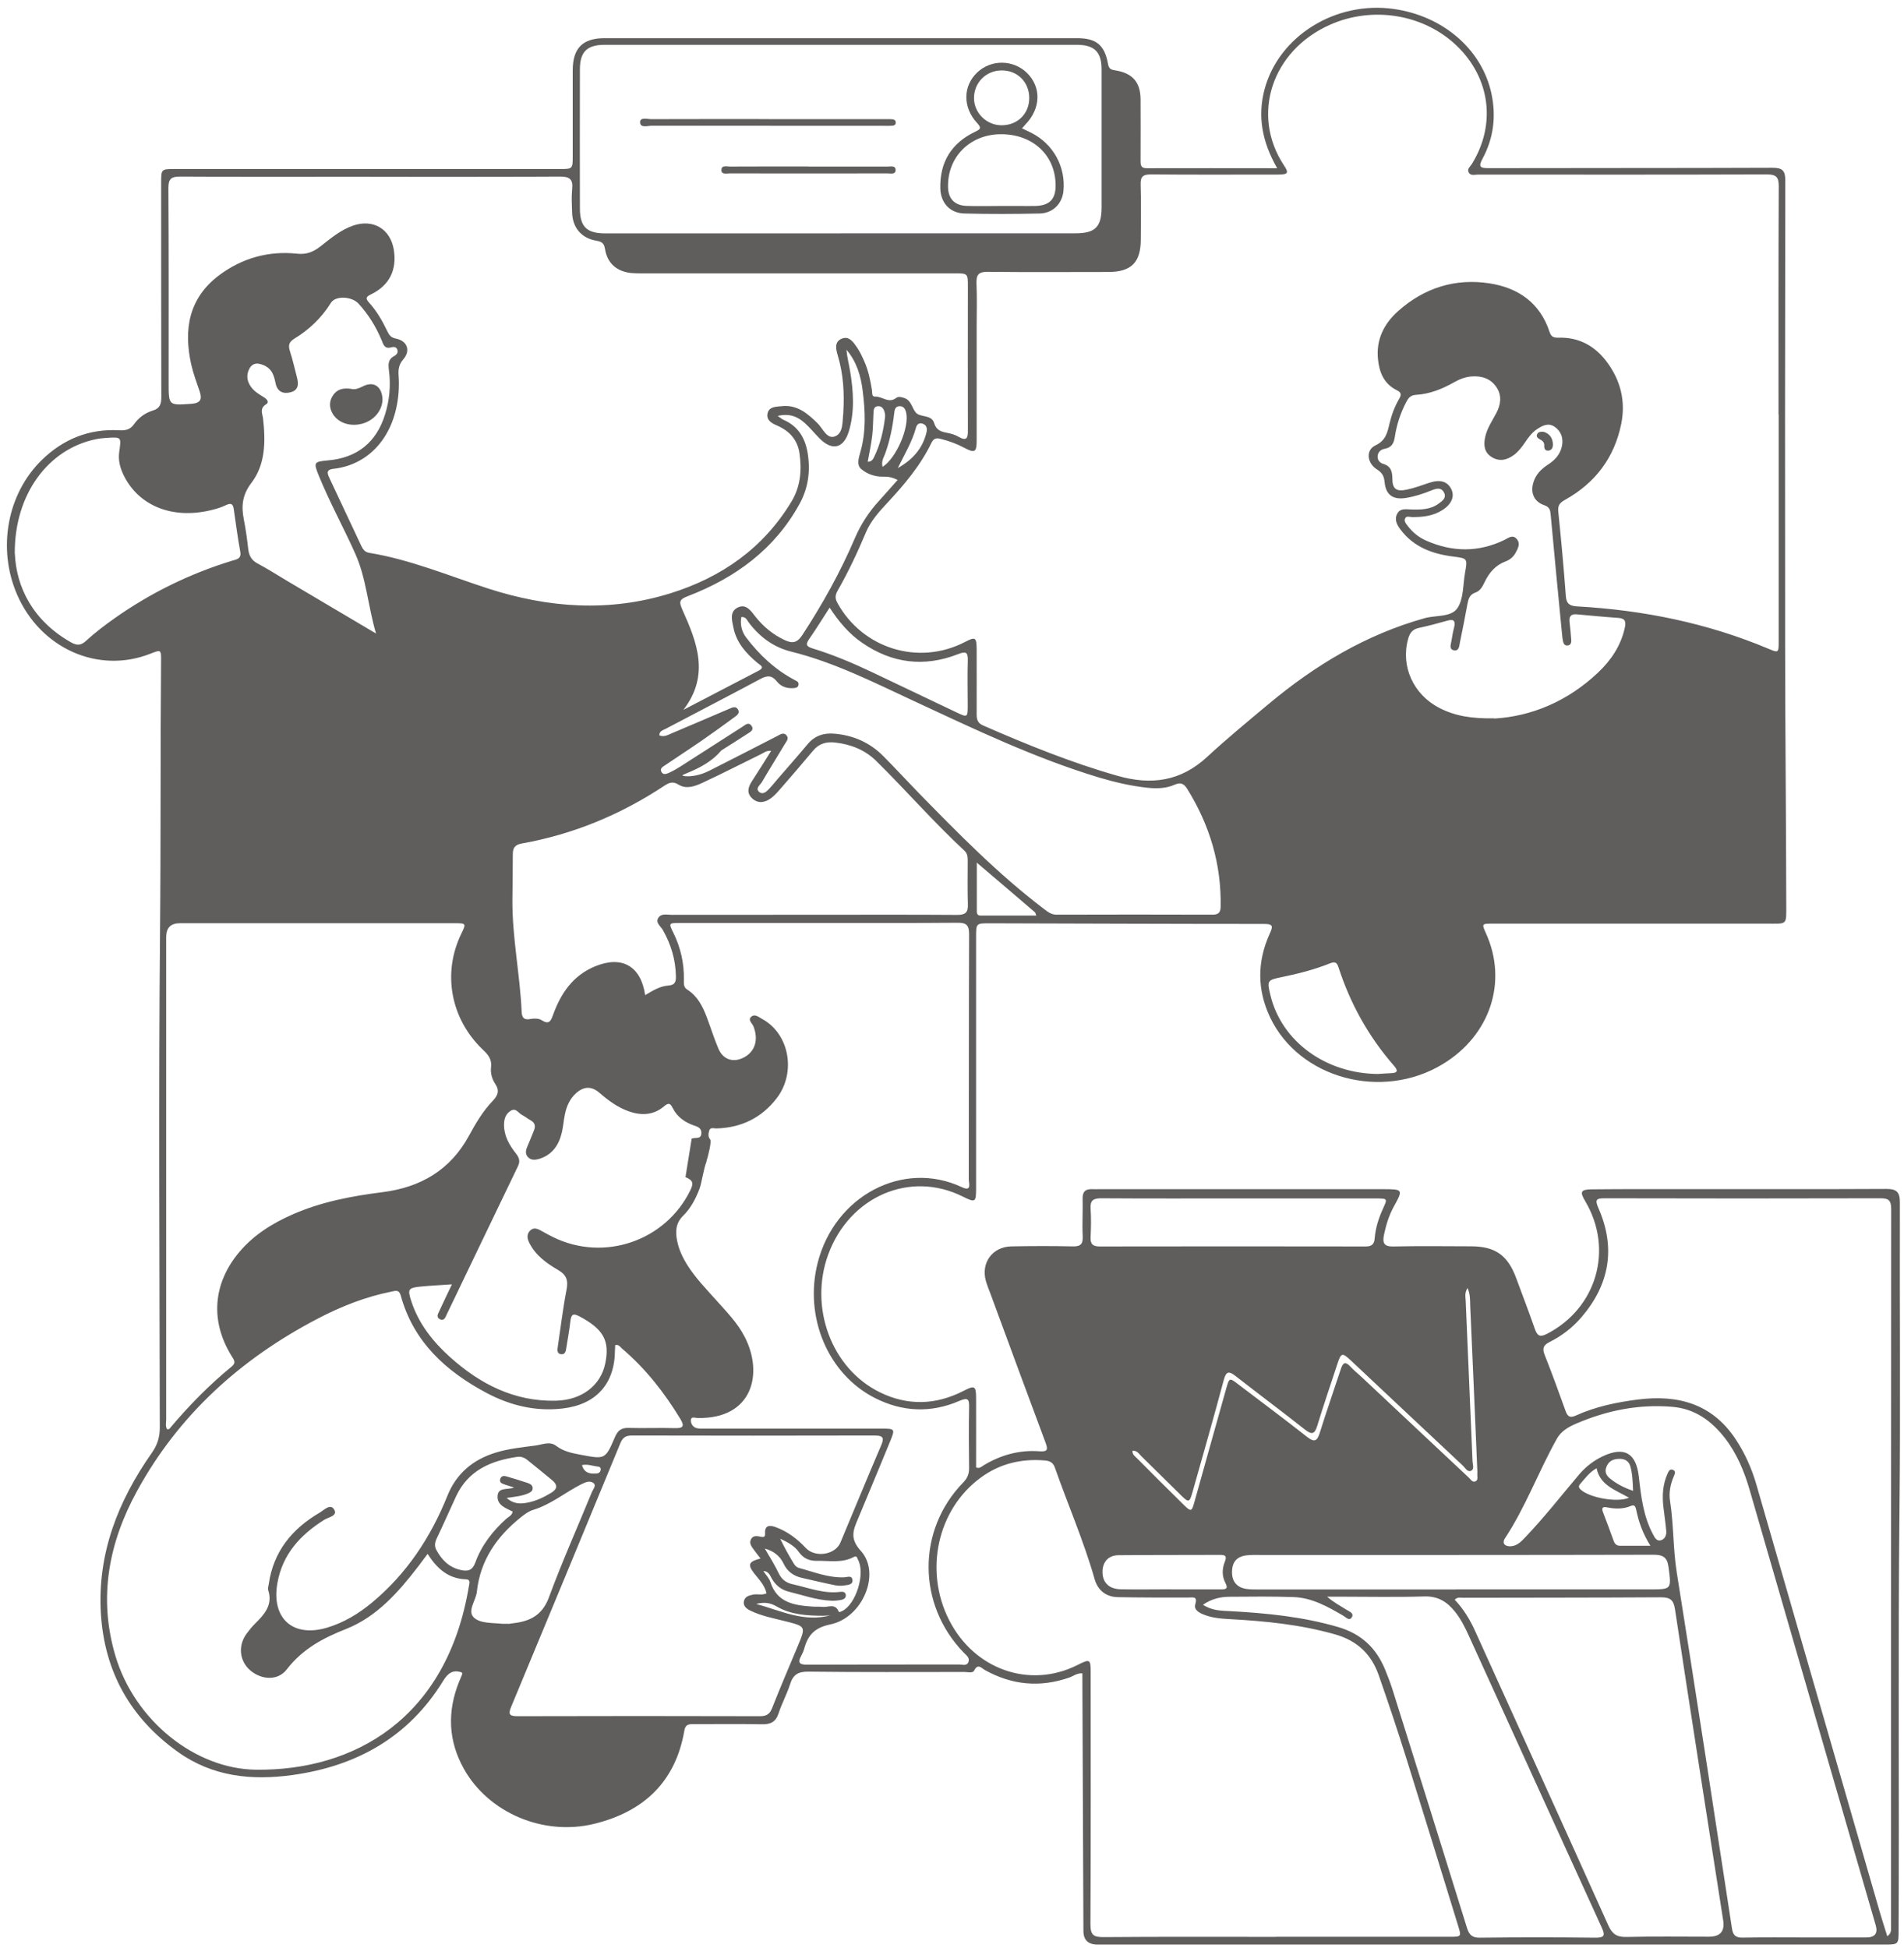 <svg
  width="173"
  height="177"
  viewBox="0 0 173 177"
  fill="none"
  xmlns="http://www.w3.org/2000/svg"
>
  <path
    d="M116.035 15.265C114.681 12.896 114.24 10.569 114.906 8.091C116.216 3.251 121.379 0.06 126.657 0.817C131.139 1.458 134.65 4.497 135.512 8.495C135.953 10.555 135.714 12.543 134.715 14.401C134.295 15.179 134.491 15.28 135.273 15.28C143.86 15.258 152.439 15.28 161.026 15.244C161.968 15.244 162.221 15.503 162.214 16.432C162.185 30.535 162.185 44.631 162.199 58.734C162.207 66.506 162.286 74.278 162.301 82.05C162.301 84.167 162.467 83.922 160.396 83.93C152.15 83.937 143.903 83.93 135.664 83.93C134.621 83.93 134.621 83.93 135.019 84.816C137.01 89.216 135.403 94.078 131.095 96.693C125.585 100.042 118.048 98.011 115.405 92.45C114.218 89.944 114.218 87.401 115.355 84.873C115.644 84.232 115.76 83.951 114.833 83.958C106.529 83.958 98.217 83.922 89.912 83.901C88.681 83.901 88.689 83.901 88.689 85.168C88.689 92.753 88.689 100.345 88.689 107.929C88.689 109.276 88.638 109.305 87.444 108.714C82.665 106.345 77.184 108.729 75.251 114.001C73.499 118.805 75.548 124.344 79.921 126.505C82.477 127.766 85.047 127.679 87.574 126.376C88.551 125.871 88.681 125.936 88.689 127.009C88.696 129.127 88.689 131.245 88.689 133.348C89.022 133.477 89.203 133.254 89.398 133.139C90.948 132.21 92.627 131.742 94.438 131.878C95.212 131.936 95.227 131.706 94.995 131.079C93.315 126.592 91.665 122.09 90.007 117.595C89.855 117.192 89.688 116.796 89.572 116.378C89.123 114.743 90.18 113.295 91.882 113.259C93.735 113.223 95.589 113.216 97.442 113.259C98.181 113.281 98.412 113.058 98.376 112.323C98.318 111.192 98.398 110.047 98.369 108.916C98.355 108.261 98.651 108.03 99.26 108.059C99.477 108.066 99.694 108.059 99.911 108.059C108.498 108.059 117.078 108.059 125.665 108.059C127.482 108.059 127.504 108.088 126.65 109.629C126.201 110.443 125.933 111.322 125.745 112.229C125.6 112.964 125.766 113.288 126.606 113.266C128.952 113.216 131.298 113.245 133.644 113.252C135.845 113.252 136.989 114.052 137.756 116.126C138.335 117.682 138.922 119.23 139.472 120.793C139.689 121.406 139.943 121.521 140.551 121.211C145.076 118.885 146.633 113.54 144.041 109.161C143.527 108.297 143.614 108.088 144.627 108.073C147.683 108.044 150.738 108.052 153.801 108.052C159.665 108.052 165.537 108.066 171.402 108.037C172.336 108.037 172.625 108.325 172.625 109.255C172.596 118.561 172.69 127.874 172.589 137.18C172.452 149.929 172.575 162.678 172.509 175.419C172.509 176.673 172.509 176.701 171.242 176.701C163.799 176.701 156.356 176.701 148.913 176.701C132.514 176.701 116.115 176.701 99.723 176.701C98.869 176.701 98.441 176.286 98.441 175.455C98.412 167.9 98.383 160.344 98.347 152.788C98.347 152.55 98.347 152.306 98.347 152.053C97.848 152.025 97.529 152.306 97.167 152.435C94.503 153.364 91.954 153.127 89.492 151.758C89.181 151.585 88.855 151.117 88.508 151.809C88.385 152.061 87.929 151.931 87.624 151.931C82.897 151.931 78.176 151.96 73.448 151.902C72.514 151.888 72.058 152.183 71.79 153.04C71.5 153.948 71.037 154.79 70.74 155.698C70.48 156.483 70.009 156.699 69.22 156.685C67.149 156.642 65.085 156.678 63.015 156.67C62.58 156.67 62.276 156.692 62.182 157.254C61.386 161.907 58.49 164.622 54.015 165.724C49.374 166.87 44.378 164.723 42.148 160.733C40.722 158.183 40.628 155.532 41.707 152.831C41.801 152.601 41.902 152.385 41.989 152.154C42.011 152.104 41.982 152.039 41.967 151.974C41.171 151.708 40.715 152.003 40.273 152.73C37.145 157.83 32.439 160.481 26.582 161.295C22.853 161.813 19.305 161.446 16.148 159.184C11.841 156.101 9.502 151.909 9.169 146.659C8.829 141.199 10.718 136.402 13.803 132.008C14.309 131.288 14.519 130.582 14.519 129.718C14.498 114.693 14.404 99.675 14.541 84.65C14.621 76.453 14.563 68.249 14.635 60.052C14.643 59.022 14.635 59.022 13.658 59.404C8.93 61.27 3.666 58.929 1.545 54.009C-0.258 49.831 0.654 44.869 3.797 41.8C5.751 39.899 8.09 38.948 10.834 39.099C11.413 39.128 11.819 39.049 12.174 38.552C12.586 37.969 13.173 37.522 13.868 37.313C14.548 37.111 14.657 36.701 14.657 36.074C14.643 29.592 14.643 23.109 14.643 16.627C14.643 15.359 14.643 15.359 15.909 15.359C27.552 15.359 39.194 15.359 50.837 15.359C52.038 15.359 52.038 15.359 52.038 14.156C52.038 11.578 52.038 8.992 52.038 6.413C52.038 4.368 52.936 3.467 54.956 3.467C69.256 3.467 83.555 3.467 97.848 3.467C99.607 3.467 100.367 4.079 100.679 5.83C100.758 6.284 100.983 6.341 101.352 6.399C102.901 6.644 103.618 7.465 103.633 9.021C103.647 10.864 103.633 12.708 103.633 14.552C103.633 14.941 103.618 15.287 104.183 15.287C108.071 15.273 111.952 15.287 116.014 15.287L116.035 15.265ZM161.598 37.659C161.598 30.744 161.584 23.837 161.62 16.922C161.62 16.058 161.359 15.849 160.527 15.849C151.788 15.878 143.049 15.87 134.31 15.863C134.013 15.863 133.644 16 133.455 15.683C133.26 15.352 133.6 15.129 133.752 14.876C135.946 11.297 135.41 7.105 132.384 4.18C129.401 1.299 124.745 0.514 120.843 2.25C115.543 4.605 113.632 10.461 116.672 15.042C117.129 15.734 117.034 15.863 116.086 15.863C112.256 15.863 108.426 15.885 104.596 15.849C103.886 15.849 103.618 16.007 103.64 16.764C103.691 18.42 103.662 20.084 103.654 21.741C103.654 23.851 102.793 24.715 100.686 24.715C97.044 24.715 93.395 24.744 89.753 24.701C88.913 24.694 88.696 24.96 88.725 25.753C88.783 27.071 88.74 28.396 88.74 29.714C88.74 33.157 88.74 36.593 88.74 40.036C88.74 41.095 88.566 41.195 87.617 40.691C86.929 40.324 86.213 40.065 85.46 39.877C85.083 39.784 84.837 39.827 84.641 40.223C83.642 42.297 82.172 44.033 80.616 45.704C79.863 46.511 79.117 47.339 78.675 48.384C77.915 50.199 77.075 51.978 76.098 53.692C75.874 54.088 75.866 54.391 76.091 54.794C78.386 58.95 83.476 60.513 87.675 58.338C88.631 57.841 88.732 57.906 88.74 59.015C88.74 60.981 88.747 62.948 88.74 64.914C88.74 65.382 88.834 65.714 89.326 65.923C93.315 67.666 97.334 69.301 101.533 70.496C104.61 71.375 107.282 71.001 109.678 68.782C111.488 67.111 113.393 65.541 115.282 63.963C119.489 60.448 124.101 57.668 129.437 56.177C130.458 55.889 131.863 56.105 132.427 55.255C132.992 54.413 132.92 53.138 133.115 52.05C133.347 50.739 133.34 50.739 132.036 50.573C130.139 50.336 128.431 49.702 127.243 48.11C126.925 47.692 126.664 47.188 126.968 46.655C127.25 46.158 127.765 46.288 128.221 46.295C129.09 46.317 129.966 46.317 130.711 45.769C131.059 45.517 131.479 45.229 131.182 44.718C130.929 44.271 130.509 44.386 130.11 44.545C129.336 44.862 128.547 45.121 127.721 45.251C126.57 45.431 125.918 44.97 125.81 43.824C125.759 43.291 125.6 42.96 125.115 42.658C124.195 42.081 124.079 40.893 124.97 40.475C125.933 40.021 126.063 39.287 126.259 38.458C126.447 37.68 126.729 36.924 127.135 36.233C127.352 35.858 127.323 35.657 126.91 35.455C125.766 34.893 125.332 33.863 125.209 32.675C125.013 30.874 125.745 29.412 127.055 28.252C129.423 26.149 132.239 25.263 135.367 25.753C137.981 26.163 139.943 27.546 140.797 30.168C140.942 30.614 141.174 30.694 141.608 30.686C143.447 30.629 144.895 31.421 145.981 32.862C147.248 34.547 147.726 36.456 147.306 38.523C146.683 41.592 144.946 43.889 142.209 45.416C141.746 45.675 141.528 45.906 141.586 46.468C141.847 49.032 142.086 51.603 142.274 54.175C142.332 54.902 142.665 55.068 143.324 55.104C149.319 55.443 155.133 56.617 160.679 58.95C161.598 59.339 161.613 59.325 161.613 58.295C161.613 51.416 161.613 44.53 161.613 37.652L161.598 37.659ZM33.619 16.058C27.878 16.058 22.136 16.079 16.395 16.043C15.562 16.043 15.294 16.231 15.301 17.102C15.338 23.001 15.323 28.893 15.323 34.792C15.323 36.867 15.323 36.838 17.379 36.694C18.219 36.636 18.386 36.29 18.14 35.563C17.864 34.749 17.56 33.942 17.372 33.107C16.67 29.938 17.148 27.085 19.913 25.011C21.991 23.455 24.395 22.778 26.973 23.052C27.899 23.152 28.493 22.872 29.145 22.367C30.064 21.647 30.962 20.884 32.099 20.495C33.916 19.875 35.48 20.811 35.784 22.706C36.074 24.521 35.386 25.925 33.742 26.732C33.301 26.948 33.156 27.078 33.525 27.488C34.235 28.266 34.756 29.181 35.205 30.125C35.371 30.471 35.545 30.686 35.994 30.773C37.001 30.975 37.326 31.861 36.653 32.639C36.233 33.121 36.175 33.582 36.218 34.151C36.255 34.641 36.248 35.138 36.218 35.62C35.914 39.726 33.453 42.254 30.303 42.6C29.529 42.686 29.789 43.118 29.963 43.508C30.911 45.539 31.867 47.57 32.823 49.594C32.975 49.911 33.149 50.17 33.54 50.235C37.283 50.847 40.765 52.316 44.342 53.476C49.823 55.248 55.347 55.644 60.908 53.916C65.571 52.461 69.365 49.81 71.92 45.568C72.738 44.206 72.862 42.722 72.644 41.203C72.471 39.978 71.746 39.164 70.603 38.667C70.168 38.48 69.632 38.214 69.734 37.608C69.85 36.939 70.487 36.967 70.993 36.91C72.413 36.744 73.361 37.558 74.288 38.465C74.766 38.941 75.135 39.935 75.866 39.654C76.655 39.344 76.525 38.3 76.626 37.522C76.626 37.493 76.626 37.457 76.626 37.428C76.728 35.7 76.626 34 76.127 32.322C75.968 31.781 75.772 31.076 76.467 30.78C77.148 30.492 77.539 31.09 77.865 31.565C78.14 31.969 78.35 32.422 78.545 32.869C78.907 33.69 79.081 34.562 79.226 35.448C79.262 35.671 79.182 36.06 79.508 36.038C80.153 36.002 80.739 36.701 81.427 36.161C81.622 36.009 81.905 36.081 82.144 36.161C82.868 36.384 82.868 37.234 83.309 37.58C83.751 37.918 84.656 37.695 84.88 38.451C85.069 39.071 85.474 39.222 86.017 39.323C86.379 39.395 86.756 39.488 87.067 39.676C87.892 40.151 87.95 39.748 87.943 39.049C87.929 34.72 87.943 30.391 87.943 26.055C87.943 24.838 87.943 24.838 86.712 24.838C77.264 24.838 67.822 24.838 58.374 24.838C58.033 24.838 57.693 24.838 57.353 24.809C56.042 24.672 55.181 23.93 54.971 22.627C54.884 22.086 54.674 21.957 54.167 21.87C52.813 21.64 52.017 20.668 51.981 19.299C51.959 18.593 51.915 17.88 51.988 17.181C52.082 16.288 51.756 16.036 50.866 16.043C45.124 16.079 39.383 16.065 33.641 16.065L33.619 16.058ZM38.868 141.184C38.521 141.645 38.267 141.991 38.007 142.33C36.211 144.671 34.235 146.918 31.454 148.02C29.319 148.863 27.48 149.849 26.053 151.701C25.242 152.759 23.744 152.651 22.73 151.78C21.752 150.93 21.608 149.54 22.404 148.452C22.643 148.128 22.896 147.818 23.179 147.537C24.026 146.695 24.801 145.845 24.373 144.505C24.323 144.346 24.388 144.138 24.417 143.958C24.837 140.99 26.538 138.916 29.058 137.446C29.449 137.216 30.035 136.575 30.376 137.194C30.687 137.756 29.833 137.864 29.463 138.102C27.291 139.47 25.669 141.228 25.206 143.849C24.634 147.055 26.603 148.834 29.717 147.905C31.244 147.451 32.591 146.63 33.807 145.621C36.957 143 39.136 139.693 40.65 135.926C41.453 133.917 42.952 132.642 45.03 132.001C46.217 131.634 47.441 131.518 48.664 131.353C49.302 131.266 49.961 130.942 50.54 131.389C51.213 131.9 51.981 132.044 52.77 132.195C54.985 132.613 55 132.628 55.876 130.582C56.129 129.991 56.462 129.732 57.121 129.754C58.511 129.797 59.901 129.732 61.292 129.775C62.074 129.797 62.226 129.61 61.806 128.918C60.358 126.534 58.656 124.366 56.528 122.551C56.354 122.407 56.231 122.14 55.898 122.234C55.898 122.385 55.876 122.536 55.876 122.688C55.869 125.742 54.167 127.636 51.119 127.989C48.672 128.277 46.369 127.715 44.241 126.592C40.534 124.625 37.572 121.946 36.414 117.732C36.255 117.163 35.951 117.293 35.581 117.365C33.206 117.84 30.977 118.719 28.833 119.843C21.854 123.494 16.235 128.572 12.449 135.494C9.878 140.19 8.923 145.175 10.479 150.44C12.239 156.382 17.756 160.74 23.237 160.812C32.157 160.927 40.606 156.188 42.604 144.138C42.648 143.885 42.785 143.525 42.337 143.511C40.751 143.461 39.723 142.56 38.861 141.213L38.868 141.184ZM115.934 175.995C121.183 175.995 126.432 175.995 131.682 175.995C132.789 175.995 132.797 175.995 132.485 174.987C130.921 169.909 129.365 164.831 127.779 159.768C126.99 157.247 126.15 154.74 125.281 152.248C124.615 150.332 123.341 149.093 121.292 148.51C118.142 147.617 114.935 147.3 111.691 147.127C110.887 147.084 110.084 147.011 109.338 146.702C108.933 146.536 108.462 146.277 108.607 145.78C108.831 145.016 108.39 145.168 107.955 145.168C105.827 145.168 103.698 145.175 101.562 145.132C100.483 145.11 99.745 144.498 99.462 143.504C98.478 140.046 97.037 136.748 95.849 133.362C95.69 132.916 95.415 132.757 94.959 132.714C92.816 132.527 90.846 132.995 89.102 134.277C85.177 137.158 83.954 142.711 86.234 147.206C88.522 151.715 93.554 153.48 97.891 151.304C99.05 150.721 99.1 150.75 99.1 152.017C99.1 159.638 99.122 167.251 99.079 174.872C99.079 175.851 99.383 176.031 100.28 176.024C105.501 175.981 110.714 176.003 115.934 176.003V175.995ZM64.188 105.574C63.941 106.165 63.746 107.547 63.558 108.023C63.218 108.916 62.769 109.787 62.088 110.457C61.393 111.134 61.357 111.891 61.523 112.741C61.682 113.569 62.045 114.311 62.493 115.017C63.21 116.14 64.13 117.091 65.013 118.078C65.976 119.158 67.004 120.188 67.67 121.492C69.372 124.791 68.409 128.954 63.384 128.853C63.174 128.853 62.798 128.68 62.776 129.033C62.761 129.357 62.95 129.703 63.333 129.782C63.601 129.84 63.884 129.818 64.166 129.818C69.48 129.818 74.787 129.818 80.102 129.818C81.325 129.818 81.347 129.84 80.869 131C79.906 133.326 78.951 135.66 77.973 137.979C77.539 139.016 77.169 139.78 78.219 140.932C80.066 142.964 78.386 147.004 75.446 147.609C74.013 147.905 73.419 148.574 73.079 149.792C73.014 150.029 72.912 150.253 72.796 150.469C72.434 151.131 72.688 151.276 73.368 151.268C77.966 151.247 82.571 151.261 87.176 151.254C87.458 151.254 87.849 151.412 87.994 151.023C88.138 150.634 87.798 150.418 87.567 150.174C83.331 145.801 83.302 139.038 87.523 134.709C87.9 134.32 88.059 133.938 88.052 133.405C88.03 131.562 88.015 129.718 88.052 127.874C88.066 127.139 87.95 126.966 87.19 127.29C84.605 128.414 82.013 128.313 79.501 127.038C75.229 124.877 73.043 119.677 74.295 114.75C75.837 108.678 82.049 105.365 87.4 107.879C88.32 108.311 88.023 107.519 88.023 107.18C88.037 99.747 88.023 92.314 88.052 84.88C88.052 84.052 87.791 83.843 86.995 83.85C82.795 83.886 78.596 83.865 74.397 83.872C70.197 83.872 65.998 83.872 61.798 83.872C60.749 83.872 60.749 83.879 61.183 84.765C61.849 86.112 62.168 87.538 62.139 89.043C62.139 89.375 62.088 89.699 62.45 89.929C63.384 90.52 63.855 91.464 64.224 92.45C64.586 93.401 64.883 94.374 65.281 95.303C65.723 96.326 66.678 96.599 67.648 96.059C68.633 95.512 68.93 94.424 68.452 93.25C68.336 92.969 67.902 92.666 68.293 92.364C68.604 92.126 68.945 92.422 69.227 92.58C71.703 93.905 72.376 97.427 70.581 99.783C69.205 101.584 67.344 102.484 65.078 102.542C64.847 102.542 64.535 102.412 64.441 102.736C64.362 102.995 64.325 103.319 64.521 103.528C64.68 103.694 64.354 105.012 64.18 105.559L64.188 105.574ZM171.474 175.952C171.88 175.664 171.822 175.354 171.822 175.066C171.822 153.328 171.822 131.59 171.836 109.845C171.836 109.046 171.568 108.88 170.83 108.887C162.496 108.909 154.163 108.909 145.829 108.887C145.033 108.887 144.895 109.002 145.235 109.78C146.828 113.403 146.249 116.724 143.679 119.713C142.868 120.657 141.883 121.406 140.775 121.96C140.211 122.241 140.124 122.551 140.355 123.127C141.021 124.813 141.644 126.52 142.252 128.219C142.441 128.738 142.658 128.868 143.201 128.623C144.982 127.816 146.886 127.42 148.819 127.175C152.454 126.714 155.56 127.55 157.696 130.769C158.557 132.066 159.173 133.463 159.6 134.947C163.329 147.861 167.058 160.783 170.786 173.698C171.003 174.454 171.25 175.196 171.481 175.945L171.474 175.952ZM15.207 129.876C15.28 129.862 15.359 129.876 15.388 129.84C17.111 127.787 18.979 125.871 21.057 124.171C21.477 123.826 21.26 123.574 21.057 123.242C19.081 120.073 19.334 116.63 21.745 113.771C23.063 112.208 24.757 111.156 26.611 110.342C29.21 109.204 31.961 108.685 34.756 108.333C38.224 107.893 40.917 106.323 42.619 103.19C43.22 102.088 43.864 100.986 44.74 100.071C45.225 99.56 45.428 99.135 44.994 98.486C44.704 98.054 44.552 97.5 44.617 96.988C44.711 96.239 44.335 95.821 43.843 95.353C40.932 92.558 40.186 88.417 41.909 84.859C42.373 83.901 42.373 83.894 41.243 83.894C32.939 83.894 24.641 83.894 16.337 83.894C15.511 83.894 15.099 84.314 15.099 85.154C15.099 99.768 15.099 114.383 15.099 128.997C15.099 129.285 15.005 129.602 15.185 129.876H15.207ZM76.388 21.201C83.49 21.201 90.593 21.201 97.696 21.201C99.513 21.201 100.085 20.639 100.092 18.838C100.092 14.66 100.092 10.483 100.092 6.305C100.092 4.721 99.441 4.072 97.833 4.072C83.534 4.072 69.241 4.072 54.942 4.072C53.334 4.072 52.69 4.713 52.69 6.312C52.683 10.519 52.683 14.732 52.69 18.939C52.69 20.603 53.313 21.208 54.992 21.208C62.124 21.208 69.256 21.208 76.395 21.208L76.388 21.201ZM69.104 141.617C68.872 141.321 68.698 141.105 68.539 140.882C68.329 140.587 68.04 140.277 68.228 139.888C68.409 139.506 68.785 139.571 69.126 139.643C69.379 139.693 69.538 139.686 69.516 139.348C69.466 138.534 70.002 138.591 70.501 138.779C71.558 139.168 72.442 139.838 73.209 140.659C74.063 141.573 75.895 141.3 76.366 140.162C77.589 137.245 78.791 134.313 80.037 131.403C80.319 130.74 80.355 130.438 79.457 130.445C72.109 130.467 64.767 130.459 57.418 130.445C56.882 130.445 56.593 130.604 56.375 131.122C53.088 139.103 49.779 147.076 46.464 155.05C46.196 155.691 46.188 155.957 47.021 155.95C54.37 155.929 61.712 155.929 69.06 155.95C69.647 155.95 69.944 155.756 70.154 155.215C70.899 153.328 71.696 151.463 72.478 149.597C73.231 147.789 73.238 147.797 71.356 147.321C70.277 147.048 69.183 146.846 68.177 146.356C67.837 146.19 67.511 145.945 67.591 145.513C67.67 145.088 68.047 144.973 68.43 144.901C68.822 144.822 69.227 144.98 69.647 144.786C69.488 144.03 68.945 143.518 68.503 142.942C67.916 142.171 68.025 141.898 69.089 141.624L69.104 141.617ZM58.613 90.434C59.337 89.994 59.988 89.605 60.734 89.555C61.335 89.512 61.422 89.209 61.415 88.712C61.386 87.2 60.966 85.809 60.22 84.499C60.025 84.153 59.511 83.836 59.836 83.375C60.119 82.972 60.633 83.137 61.053 83.13C65.65 83.123 70.255 83.13 74.853 83.123C78.9 83.123 82.94 83.108 86.987 83.137C87.711 83.137 87.972 82.914 87.943 82.194C87.9 80.876 87.929 79.55 87.929 78.232C87.929 77.886 87.914 77.57 87.632 77.303C84.83 74.71 82.325 71.814 79.602 69.135C78.581 68.134 77.293 67.63 75.866 67.471C75.084 67.385 74.418 67.565 73.882 68.206C72.919 69.365 71.935 70.504 70.943 71.642C70.66 71.966 70.378 72.297 70.031 72.549C69.488 72.938 68.872 73.046 68.336 72.542C67.808 72.045 67.982 71.505 68.336 70.965C68.916 70.079 69.473 69.178 70.067 68.235C69.64 68.184 69.43 68.393 69.191 68.508C67.417 69.373 65.665 70.28 63.876 71.109C63.188 71.433 62.385 71.75 61.661 71.303C61.125 70.972 60.799 71.116 60.358 71.404C56.404 74.019 52.096 75.812 47.419 76.647C46.797 76.755 46.594 77.037 46.594 77.62C46.594 78.967 46.572 80.321 46.558 81.668C46.521 85.118 47.245 88.503 47.398 91.939C47.419 92.465 47.608 92.717 48.208 92.594C48.52 92.53 48.947 92.537 49.2 92.695C49.888 93.142 50.047 92.789 50.257 92.206C50.96 90.261 52.06 88.64 54.066 87.812C56.498 86.811 58.229 87.761 58.62 90.426L58.613 90.434ZM164.104 176.053C165.928 176.053 167.745 176.053 169.57 176.053C170.357 176.053 170.644 175.686 170.431 174.951C166.616 161.763 162.8 148.574 158.977 135.393C158.485 133.701 157.819 132.087 156.726 130.676C155.509 129.113 154.011 128.011 151.947 127.838C148.892 127.578 145.988 128.169 143.194 129.372C142.506 129.667 141.847 130.049 141.47 130.719C139.798 133.694 138.632 136.92 136.742 139.787C136.438 140.248 136.757 140.551 137.293 140.507C137.857 140.464 138.227 140.075 138.589 139.693C140.312 137.886 141.847 135.919 143.454 134.018C144.062 133.297 144.779 132.736 145.626 132.332C147.596 131.41 148.66 132.037 148.906 134.183C149.109 135.984 149.319 137.792 150.195 139.427C150.347 139.715 150.528 140.097 150.948 139.953C151.303 139.83 151.426 139.477 151.397 139.117C151.332 138.383 151.223 137.655 151.136 136.92C151.02 135.898 151.078 134.896 151.505 133.938C151.6 133.722 151.708 133.427 152.034 133.578C152.287 133.701 152.172 133.946 152.085 134.147C151.773 134.868 151.621 135.638 151.744 136.402C152.077 138.555 152.012 140.738 152.353 142.891C154.068 153.652 155.719 164.428 157.363 175.203C157.464 175.859 157.689 176.082 158.355 176.068C160.266 176.032 162.185 176.053 164.096 176.053H164.104ZM132.181 145.369C132.985 146.212 133.579 147.199 134.056 148.265C138.082 157.16 142.129 166.048 146.133 174.958C146.488 175.751 146.915 176.032 147.784 176.01C150.282 175.952 152.78 175.988 155.285 175.988C156.294 175.988 156.723 175.501 156.574 174.526C155.104 165.098 153.62 155.676 152.193 146.241C152.063 145.362 151.73 145.146 150.897 145.146C144.91 145.182 138.922 145.175 132.934 145.189C132.702 145.189 132.442 145.096 132.181 145.362V145.369ZM62.023 70.468C62.045 70.547 63.109 70.712 64.463 70.028C66.526 68.991 68.582 67.925 70.639 66.873C70.899 66.737 71.204 66.506 71.471 66.83C71.696 67.097 71.471 67.356 71.327 67.586C70.632 68.746 69.915 69.891 69.234 71.058C69.068 71.339 68.582 71.656 69.002 71.98C69.35 72.247 69.69 71.894 69.944 71.62C70.175 71.375 70.385 71.101 70.603 70.849C71.529 69.776 72.471 68.717 73.376 67.63C74.034 66.837 74.874 66.578 75.852 66.672C77.539 66.823 79.016 67.471 80.218 68.667C81.282 69.733 82.303 70.849 83.353 71.93C87.009 75.675 90.673 79.421 94.858 82.597C95.198 82.856 95.516 83.116 96.001 83.116C100.722 83.101 105.45 83.101 110.171 83.116C110.67 83.116 110.895 82.95 110.909 82.431C110.989 78.542 109.917 74.977 107.868 71.678C107.586 71.224 107.289 71.058 106.732 71.303C105.957 71.649 105.124 71.67 104.277 71.584C102.764 71.425 101.294 71.08 99.846 70.648C94.003 68.883 88.529 66.254 83.012 63.69C79.385 62.004 75.801 60.182 71.877 59.21C70.306 58.821 69.039 57.892 68.054 56.595C67.88 56.372 67.779 56.026 67.359 56.069C67.236 56.746 67.395 57.395 67.779 57.906C68.988 59.505 70.436 60.866 72.239 61.81C72.42 61.903 72.572 61.968 72.557 62.191C72.543 62.415 72.384 62.501 72.181 62.523C71.551 62.588 70.972 62.415 70.595 61.932C70.132 61.342 69.705 61.37 69.097 61.694C66.244 63.221 63.37 64.705 60.502 66.218C60.256 66.347 59.901 66.42 59.909 66.823C60.35 67.003 60.705 66.772 61.067 66.621C62.805 65.894 64.528 65.145 66.258 64.41C66.541 64.287 66.867 64.122 67.069 64.496C67.236 64.813 66.954 65.008 66.736 65.166C65.744 65.894 64.745 66.621 63.731 67.32C62.638 68.076 61.531 68.789 60.43 69.538C60.234 69.668 59.952 69.819 60.083 70.107C60.234 70.453 60.56 70.331 60.806 70.215C61.169 70.05 61.516 69.848 61.856 69.632C63.724 68.436 65.592 67.234 67.46 66.038C67.699 65.886 68.003 65.577 68.264 65.93C68.575 66.347 68.141 66.52 67.88 66.701C67.106 67.212 66.324 67.695 65.542 68.191C65.513 68.213 65.52 68.22 65.491 68.249C64.188 69.79 61.958 70.345 61.994 70.468H62.023ZM109.295 145.816C110.142 146.378 110.989 146.363 111.807 146.406C115.109 146.587 118.374 146.911 121.581 147.847C123.696 148.466 125.049 149.756 125.853 151.715C126.085 152.284 126.309 152.86 126.498 153.444C128.771 160.675 131.037 167.914 133.282 175.153C133.484 175.815 133.745 176.089 134.484 176.075C137.973 176.032 141.456 176.032 144.946 176.075C145.778 176.082 145.865 175.887 145.539 175.16C141.507 166.329 137.488 157.492 133.47 148.661C133.115 147.876 132.731 147.105 132.181 146.428C131.472 145.549 130.653 145.031 129.423 145.067C126.831 145.146 124.239 145.088 121.647 145.088C121.292 145.088 120.937 145.088 120.582 145.088C121.154 145.593 121.77 145.917 122.356 146.284C122.595 146.435 123.044 146.587 122.834 146.947C122.602 147.343 122.298 146.961 122.059 146.824C120.64 145.996 119.207 145.182 117.52 145.124C115.608 145.06 113.697 145.081 111.778 145.096C110.945 145.096 110.134 145.254 109.302 145.823L109.295 145.816ZM135.758 65.296C139.153 65.101 142.441 63.726 145.192 61.126C146.372 60.009 147.263 58.698 147.625 57.078C147.748 56.53 147.712 56.192 147.045 56.148C145.786 56.062 144.526 55.94 143.266 55.824C142.716 55.774 142.556 56.033 142.614 56.537C142.68 57.085 142.73 57.639 142.766 58.187C142.781 58.41 142.701 58.633 142.433 58.655C142.158 58.684 142.064 58.475 142.013 58.252C141.97 58.043 141.948 57.827 141.927 57.611C141.579 54.002 141.224 50.401 140.898 46.792C140.862 46.367 140.812 46.079 140.312 45.906C139.378 45.589 139.038 44.775 139.327 43.832C139.544 43.118 140.03 42.622 140.645 42.225C141.289 41.808 141.782 41.275 141.927 40.497C142.057 39.798 141.84 39.193 141.268 38.79C140.696 38.386 140.153 38.667 139.646 39.006C139.204 39.301 138.886 39.726 138.596 40.158C138.299 40.598 137.988 41.015 137.568 41.332C136.923 41.815 136.221 41.98 135.504 41.512C134.838 41.08 134.795 40.41 134.947 39.704C135.121 38.905 135.584 38.249 135.953 37.544C136.366 36.766 136.482 35.945 135.968 35.181C135.439 34.396 134.636 34.137 133.702 34.209C133.137 34.252 132.623 34.454 132.138 34.727C131.052 35.34 129.915 35.808 128.655 35.88C128.213 35.909 127.989 36.125 127.808 36.47C127.265 37.486 126.91 38.559 126.736 39.69C126.65 40.266 126.461 40.662 125.824 40.778C125.477 40.835 125.194 41.066 125.173 41.462C125.151 41.822 125.383 42.067 125.687 42.153C126.389 42.37 126.505 42.845 126.512 43.493C126.512 44.429 126.874 44.696 127.822 44.494C128.51 44.35 129.184 44.098 129.85 43.875C130.827 43.551 131.493 43.724 131.855 44.422C132.196 45.092 131.913 45.798 131.066 46.345C130.226 46.886 129.285 46.994 128.315 46.986C128.09 46.986 127.779 46.835 127.656 47.138C127.562 47.383 127.765 47.606 127.909 47.793C128.365 48.398 128.945 48.852 129.633 49.147C132 50.177 134.353 50.199 136.699 49.061C137.039 48.895 137.423 48.557 137.792 48.953C138.176 49.371 137.937 49.817 137.713 50.228C137.517 50.588 137.206 50.861 136.822 51.006C135.888 51.351 135.309 52.028 134.896 52.893C134.708 53.289 134.491 53.699 134.064 53.843C133.528 54.024 133.419 54.427 133.332 54.895C133.122 56.04 132.898 57.186 132.659 58.331C132.587 58.669 132.594 59.202 132.08 59.087C131.645 58.993 131.834 58.54 131.884 58.216C131.949 57.819 132.015 57.431 132.116 57.041C132.254 56.487 132.159 56.206 131.501 56.401C130.639 56.645 129.777 56.876 128.901 57.063C128.337 57.186 128.09 57.524 127.946 58.05C127.25 60.528 128.409 63.106 130.784 64.331C132.217 65.073 133.76 65.31 135.743 65.274L135.758 65.296ZM62.848 103.456C62.906 103.449 62.971 103.442 63.029 103.427C63.304 103.37 63.681 103.492 63.724 103.024C63.761 102.599 63.529 102.433 63.167 102.311C62.283 102.023 61.545 101.533 61.125 100.69C60.893 100.229 60.741 100.193 60.336 100.532C59.373 101.346 58.265 101.389 57.114 100.979C56.108 100.618 55.268 99.999 54.471 99.308C53.747 98.681 53.045 98.702 52.328 99.351C51.756 99.869 51.474 100.546 51.322 101.281C51.213 101.821 51.177 102.376 51.047 102.916C50.786 104.018 50.214 104.897 49.077 105.279C48.686 105.408 48.259 105.473 47.955 105.127C47.673 104.81 47.796 104.443 47.955 104.09C48.151 103.636 48.331 103.183 48.513 102.729C48.672 102.333 48.621 102.023 48.208 101.8C47.941 101.656 47.702 101.447 47.426 101.31C47.101 101.144 46.876 100.633 46.391 100.942C45.928 101.238 45.797 101.706 45.797 102.217C45.797 103.226 46.275 104.047 46.869 104.803C47.151 105.163 47.296 105.487 47.064 105.97C44.9 110.45 42.757 114.945 40.599 119.425C40.476 119.677 40.367 120.087 39.947 119.864C39.614 119.684 39.802 119.374 39.918 119.13C40.259 118.38 40.621 117.639 41.062 116.709C39.983 116.781 39.093 116.825 38.21 116.911C37.095 117.026 37.015 117.142 37.37 118.236C38.036 120.282 39.332 121.917 40.903 123.329C43.625 125.77 46.724 127.362 50.489 127.283C52.857 127.233 54.58 125.9 54.992 123.905C55.427 121.831 54.826 120.772 52.639 119.612C52.046 119.295 51.901 119.475 51.828 120.044C51.734 120.837 51.597 121.622 51.467 122.414C51.416 122.709 51.394 123.113 50.974 123.055C50.562 122.997 50.648 122.608 50.692 122.306C50.945 120.606 51.148 118.899 51.474 117.214C51.64 116.371 51.495 115.859 50.714 115.406C49.678 114.801 48.686 114.095 48.114 112.978C47.919 112.604 47.825 112.208 48.129 111.862C48.469 111.48 48.853 111.653 49.215 111.862C49.562 112.056 49.917 112.251 50.272 112.424C54.891 114.685 60.466 112.769 62.718 108.174C63.036 107.526 62.986 107.259 62.283 106.964M1.349 50.3C1.48 53.397 3.015 56.422 6.446 58.367C6.961 58.655 7.337 58.684 7.822 58.23C8.633 57.481 9.524 56.811 10.429 56.17C13.701 53.865 17.264 52.122 21.101 50.948C21.506 50.825 21.948 50.789 21.832 50.134C21.6 48.866 21.427 47.584 21.246 46.309C21.18 45.841 21.05 45.654 20.536 45.899C20.102 46.115 19.616 46.252 19.139 46.367C15.649 47.195 12.608 45.971 11.239 43.191C10.906 42.514 10.726 41.808 10.834 41.051C11.03 39.704 11.037 39.704 9.676 39.791C9.335 39.812 8.995 39.849 8.669 39.92C4.397 40.814 1.306 44.89 1.342 50.3H1.349ZM34.162 57.553C33.416 54.989 33.279 52.54 32.287 50.328C31.223 47.944 29.956 45.654 28.971 43.234C28.471 42.009 28.522 41.952 29.796 41.837C32.446 41.606 34.191 40.209 34.98 37.681C35.393 36.37 35.516 35.03 35.342 33.676C35.27 33.121 35.241 32.653 35.835 32.343C36.045 32.235 36.218 32.005 36.081 31.724C35.958 31.472 35.719 31.522 35.509 31.573C34.944 31.716 34.836 31.313 34.684 30.939C34.177 29.707 33.482 28.583 32.584 27.597C31.961 26.912 30.477 26.862 30.079 27.503C29.232 28.864 28.109 29.945 26.748 30.773C26.249 31.076 26.176 31.392 26.343 31.911C26.589 32.667 26.763 33.452 26.965 34.223C27.146 34.879 27.161 35.491 26.321 35.664C25.582 35.822 25.141 35.476 25.018 34.727C24.982 34.518 24.916 34.309 24.844 34.108C24.62 33.503 24.149 33.186 23.541 33.056C23.121 32.97 22.809 33.186 22.636 33.546C22.353 34.122 22.448 34.677 22.831 35.188C23.135 35.599 23.562 35.837 23.982 36.103C24.229 36.254 24.511 36.535 24.171 36.744C23.562 37.119 23.852 37.601 23.903 38.041C24.134 40.101 24.127 42.197 22.846 43.875C21.984 45.006 21.919 46.029 22.165 47.26C22.339 48.132 22.455 49.018 22.556 49.904C22.628 50.494 22.853 50.912 23.41 51.207C24.308 51.683 25.163 52.237 26.039 52.756C28.66 54.312 31.273 55.86 34.155 57.56L34.162 57.553ZM70.646 37.781C70.928 37.976 71.037 38.084 71.175 38.141C72.528 38.725 73.166 39.805 73.39 41.203C73.644 42.802 73.441 44.329 72.666 45.755C70.407 49.896 66.83 52.504 62.508 54.168C61.719 54.47 61.675 54.665 62.008 55.421C63.326 58.36 64.521 61.349 62.095 64.504C64.47 63.272 66.7 62.105 68.93 60.945C69.538 60.629 69.068 60.441 68.836 60.247C67.793 59.382 66.917 58.403 66.642 57.041C66.512 56.393 66.266 55.587 67.019 55.212C67.801 54.816 68.249 55.536 68.655 56.055C69.379 56.962 70.241 57.668 71.298 58.165C71.993 58.489 72.427 58.425 72.891 57.719C74.73 54.91 76.359 51.985 77.676 48.902C78.219 47.635 78.943 46.526 79.863 45.517C80.428 44.898 80.978 44.264 81.564 43.608C81.065 43.371 80.695 43.299 80.239 43.313C79.537 43.335 78.784 43.083 78.255 42.622C77.799 42.233 78.038 41.577 78.183 41.044C78.704 39.2 78.618 37.328 78.379 35.469C78.212 34.137 77.828 32.847 76.909 31.781C76.967 32.444 77.133 33.078 77.242 33.726C77.546 35.556 77.669 37.4 77.126 39.2C76.655 40.756 75.606 40.994 74.469 39.841C74.013 39.38 73.607 38.876 73.129 38.444C72.492 37.875 71.761 37.536 70.653 37.796L70.646 37.781ZM132.297 144.426C138.162 144.426 144.019 144.426 149.884 144.426C151.911 144.426 151.867 144.426 151.607 142.416C151.491 141.523 151.129 141.278 150.246 141.278C138.335 141.307 126.425 141.3 114.515 141.3C114.117 141.3 113.711 141.285 113.313 141.328C112.422 141.415 111.974 141.898 111.945 142.762C111.908 143.669 112.35 144.246 113.233 144.382C113.595 144.44 113.972 144.433 114.341 144.433C120.329 144.433 126.309 144.433 132.297 144.433V144.426ZM112.647 108.902C108.447 108.902 104.255 108.916 100.056 108.887C99.347 108.887 99.042 109.074 99.093 109.824C99.151 110.681 99.136 111.545 99.093 112.402C99.064 113.029 99.267 113.266 99.926 113.266C107.977 113.252 116.035 113.252 124.086 113.266C124.637 113.266 124.861 113.065 124.905 112.539C124.977 111.581 125.274 110.673 125.672 109.802C126.078 108.916 126.078 108.909 125.057 108.902C120.922 108.902 116.788 108.902 112.654 108.902H112.647ZM46.181 147.566C46.282 147.552 46.645 147.508 47.007 147.451C48.397 147.22 49.345 146.594 49.881 145.139C51.068 141.919 52.473 138.779 53.776 135.595C53.885 135.329 54.211 134.99 53.928 134.767C53.61 134.522 53.233 134.666 52.828 134.868C51.351 135.617 50.062 136.712 48.447 137.201C48.027 137.331 47.687 137.59 47.347 137.857C45.146 139.614 43.633 141.782 43.328 144.642C43.242 145.448 42.423 146.392 43.061 146.99C43.647 147.537 44.74 147.458 45.631 147.552C45.725 147.559 45.819 147.552 46.181 147.552V147.566ZM125.267 97.586C125.52 97.572 125.954 97.536 126.382 97.521C127.062 97.5 127.012 97.24 126.642 96.823C124.347 94.194 122.689 91.204 121.618 87.898C121.466 87.43 121.285 87.365 120.828 87.545C119.424 88.107 117.961 88.482 116.484 88.784C115.13 89.058 115.109 89.101 115.442 90.47C116.455 94.626 120.459 97.579 125.267 97.593V97.586ZM46.036 136.121C46.673 136.683 47.289 136.661 47.883 136.553C48.679 136.409 49.403 136.063 50.091 135.645C50.685 135.285 50.663 134.911 50.163 134.5C49.403 133.874 48.643 133.247 47.875 132.635C47.629 132.44 47.318 132.339 47.007 132.383C44.61 132.728 42.547 133.607 41.446 135.955C40.852 137.237 40.288 138.527 39.679 139.801C39.506 140.169 39.462 140.5 39.65 140.846C40.136 141.746 40.787 142.416 41.844 142.661C42.532 142.819 42.93 142.697 43.191 141.977C43.756 140.421 44.755 139.139 45.986 138.022C46.196 137.828 46.529 137.72 46.579 137.353C45.949 137.036 45.153 136.784 45.211 135.926C45.262 135.12 46.123 135.401 46.71 135.17C46.362 135.062 46.13 134.99 45.899 134.911C45.638 134.817 45.319 134.724 45.464 134.356C45.58 134.061 45.855 134.104 46.102 134.183C46.724 134.371 47.34 134.551 47.955 134.76C48.179 134.839 48.426 134.976 48.397 135.278C48.375 135.523 48.165 135.624 47.962 135.71C47.419 135.948 46.833 135.998 46.065 136.114L46.036 136.121ZM75.381 55.219C74.708 56.256 74.15 57.171 73.535 58.05C73.195 58.54 73.224 58.734 73.832 58.922C75.692 59.49 77.481 60.247 79.24 61.082C81.803 62.3 84.359 63.524 86.922 64.741C87.914 65.21 87.929 65.202 87.929 64.071C87.929 62.717 87.892 61.37 87.936 60.016C87.957 59.224 87.733 59.174 87.038 59.447C83.968 60.643 81.05 60.283 78.335 58.41C77.148 57.596 76.243 56.523 75.388 55.226L75.381 55.219ZM106.384 144.426C107.89 144.426 109.403 144.418 110.909 144.426C111.38 144.426 111.626 144.382 111.336 143.828C111.025 143.23 111.032 142.567 111.278 141.948C111.467 141.473 111.416 141.285 110.866 141.292C107.789 141.307 104.704 141.292 101.627 141.321C100.657 141.328 100.128 141.998 100.179 142.964C100.23 143.864 100.816 144.404 101.859 144.418C103.365 144.447 104.878 144.418 106.384 144.418V144.426ZM133.347 117.034C133.057 117.502 133.159 117.847 133.173 118.172C133.376 123.048 133.593 127.931 133.796 132.808C133.81 133.096 133.984 133.506 133.658 133.65C133.332 133.794 133.144 133.398 132.934 133.197C129.538 130.02 126.157 126.829 122.762 123.646C121.951 122.882 121.856 122.911 121.516 123.941C120.908 125.806 120.264 127.665 119.692 129.545C119.46 130.301 119.221 130.416 118.569 129.905C116.491 128.263 114.363 126.678 112.278 125.05C111.684 124.589 111.416 124.56 111.192 125.403C110.279 128.817 109.309 132.21 108.346 135.609C108.085 136.539 108.006 136.553 107.332 135.898C106.123 134.709 104.921 133.513 103.712 132.332C103.495 132.123 103.321 131.792 102.901 131.828C102.88 132.174 103.104 132.311 103.271 132.476C104.661 133.874 106.051 135.264 107.456 136.647C108.245 137.425 108.274 137.41 108.556 136.38C109.512 132.98 110.453 129.574 111.416 126.174C111.698 125.18 111.713 125.18 112.509 125.792C114.594 127.377 116.694 128.94 118.75 130.56C119.453 131.115 119.684 130.942 119.923 130.179C120.524 128.248 121.198 126.332 121.828 124.409C122.001 123.876 122.204 123.653 122.682 124.164C122.993 124.503 123.355 124.791 123.696 125.108C126.954 128.162 130.205 131.223 133.463 134.277C133.629 134.435 133.781 134.731 134.064 134.608C134.339 134.486 134.208 134.176 134.23 133.946C134.245 133.823 134.23 133.701 134.23 133.578C134.02 128.608 133.81 123.638 133.586 118.669C133.564 118.172 133.615 117.646 133.34 117.034H133.347ZM69.502 140.731C69.936 141.473 70.393 142.207 70.762 142.978C71.015 143.511 71.421 143.828 72.014 143.958C73.455 144.274 74.845 144.851 76.366 144.649C76.597 144.62 76.822 144.663 76.851 144.937C76.88 145.196 76.677 145.333 76.46 145.376C76.163 145.434 75.852 145.47 75.548 145.456C74.208 145.405 72.956 144.952 71.674 144.635C70.972 144.462 70.472 144.051 70.118 143.432C69.958 143.151 69.85 142.783 69.357 142.755C69.603 143.129 69.886 143.41 69.994 143.741C70.595 145.643 72.159 145.873 73.81 145.989C74.114 146.01 74.433 145.982 74.737 146.018C75.236 146.075 75.874 145.665 76.192 146.421C76.243 146.543 76.402 146.45 76.511 146.399C77.778 145.794 78.654 142.971 77.951 141.717C77.879 141.581 77.865 141.321 77.575 141.48C76.518 142.056 75.359 141.811 74.244 141.833C73.571 141.847 73.014 141.638 72.586 141.033C72.188 140.464 71.544 140.126 70.892 139.823C71.276 140.63 71.703 141.393 72.159 142.135C72.246 142.279 72.42 142.431 72.579 142.474C73.94 142.841 75.265 143.388 76.721 143.331C77.003 143.316 77.408 143.115 77.459 143.583C77.495 143.994 77.075 144.015 76.786 144.058C76.489 144.109 76.163 144.109 75.874 144.051C74.874 143.849 73.89 143.612 72.898 143.388C72.13 143.223 71.544 142.819 71.204 142.099C70.871 141.393 70.313 140.954 69.516 140.723L69.502 140.731ZM88.754 78.376C88.754 79.99 88.754 81.416 88.754 82.842C88.754 83.051 88.841 83.195 89.08 83.195C90.76 83.195 92.432 83.195 94.155 83.195C94.083 83.008 94.076 82.928 94.039 82.9C92.345 81.445 90.644 79.997 88.747 78.383L88.754 78.376ZM149.963 140.471C149.246 139.319 148.892 138.282 148.667 137.194C148.609 136.92 148.53 136.697 148.189 136.841C147.48 137.144 146.749 137.122 146.01 136.971C145.612 136.892 145.503 137.021 145.648 137.41C145.981 138.267 146.3 139.132 146.611 139.996C146.712 140.291 146.879 140.464 147.205 140.464C148.059 140.464 148.921 140.464 149.97 140.464L149.963 140.471ZM148.008 136.092C146.749 135.379 145.387 134.968 145.069 133.42C144.403 133.787 144.041 134.327 143.614 134.803C143.454 134.976 143.382 135.127 143.606 135.343C144.345 136.07 146.901 136.575 148.008 136.099V136.092ZM80.189 42.427C81.448 41.635 82.65 38.797 82.332 37.486C82.252 37.155 82.093 36.895 81.731 36.91C81.333 36.924 81.282 37.248 81.246 37.565C81.101 38.811 80.855 40.036 80.428 41.217C80.297 41.577 80.051 41.923 80.196 42.427H80.189ZM148.385 135.473C148.349 134.616 148.327 133.91 148.131 133.233C147.994 132.757 147.625 132.556 147.14 132.563C146.618 132.57 146.191 132.728 145.967 133.276C145.764 133.78 145.967 134.097 146.329 134.385C146.908 134.846 147.552 135.185 148.385 135.473ZM78.842 41.959C79.226 41.959 79.334 41.707 79.436 41.498C79.993 40.353 80.276 39.128 80.42 37.875C80.435 37.752 80.42 37.63 80.391 37.508C80.312 37.191 80.16 36.895 79.79 36.91C79.363 36.924 79.378 37.284 79.363 37.594C79.327 38.271 79.327 38.948 79.248 39.611C79.153 40.389 78.987 41.159 78.842 41.952V41.959ZM81.572 42.535C82.897 41.793 83.838 40.763 84.185 39.279C84.258 38.97 84.222 38.646 83.859 38.509C83.526 38.379 83.309 38.559 83.23 38.855C82.875 40.165 82.165 41.318 81.572 42.542V42.535ZM75.497 146.781C75.258 146.795 75.019 146.824 74.78 146.824C73.325 146.817 71.855 146.731 70.574 145.981C69.936 145.607 69.365 145.578 68.706 145.751C70.914 146.342 73.035 147.458 75.49 146.774L75.497 146.781ZM52.878 133.132C53.096 133.888 53.631 133.938 54.211 133.895C54.421 133.881 54.558 133.758 54.58 133.549C54.609 133.283 54.392 133.276 54.218 133.254C53.798 133.197 53.385 133.024 52.878 133.132Z"
    fill="#605D5D"
  />
  <path
    d="M92.866 11.664C93.207 11.83 93.453 11.945 93.699 12.067C95.704 13.076 96.849 15.165 96.624 17.376C96.508 18.507 95.668 19.371 94.474 19.4C92.193 19.45 89.912 19.457 87.632 19.4C86.321 19.371 85.474 18.442 85.438 17.131C85.38 14.747 86.437 13.004 88.602 11.974C89.08 11.743 89.21 11.642 88.783 11.181C87.458 9.755 87.494 7.803 88.797 6.579C90.064 5.383 92.07 5.412 93.315 6.629C94.633 7.926 94.575 9.856 93.178 11.304C93.098 11.39 93.018 11.484 92.859 11.664H92.866ZM91.049 18.715C91.541 18.715 92.034 18.723 92.526 18.715C93.047 18.715 93.576 18.73 94.097 18.715C95.379 18.672 95.929 18.089 95.915 16.807C95.885 14.07 93.8 12.161 90.882 12.197C88.102 12.233 86.075 14.286 86.14 17.009C86.162 18.053 86.727 18.665 87.805 18.708C88.884 18.752 89.963 18.715 91.042 18.715H91.049ZM93.518 8.905C93.518 7.465 92.454 6.392 91.013 6.399C89.594 6.399 88.493 7.515 88.5 8.92C88.508 10.259 89.623 11.369 90.984 11.383C92.439 11.398 93.518 10.346 93.518 8.905Z"
    fill="#605D5D"
  />
  <path
    d="M69.821 10.828C73.281 10.828 76.735 10.828 80.196 10.828C80.413 10.828 80.63 10.821 80.847 10.828C81.086 10.843 81.405 10.807 81.391 11.16C81.376 11.441 81.094 11.419 80.884 11.433C80.703 11.448 80.514 11.433 80.326 11.433C73.289 11.433 66.251 11.433 59.214 11.426C58.837 11.426 58.164 11.664 58.157 11.102C58.157 10.627 58.815 10.828 59.177 10.828C62.725 10.814 66.28 10.821 69.828 10.821L69.821 10.828Z"
    fill="#605D5D"
  />
  <path
    d="M73.448 15.136C75.852 15.136 78.255 15.136 80.652 15.136C80.934 15.136 81.383 15.02 81.376 15.453C81.376 15.878 80.913 15.755 80.638 15.755C75.866 15.762 71.088 15.762 66.316 15.755C66.034 15.755 65.563 15.878 65.549 15.481C65.527 14.977 66.034 15.136 66.331 15.136C68.706 15.121 71.073 15.129 73.448 15.129V15.136Z"
    fill="#605D5D"
  />
  <path
    d="M140.218 39.229C140.761 39.373 141.087 39.769 141.101 40.389C141.101 40.633 141.022 40.893 140.725 40.943C140.392 40.994 140.298 40.756 140.312 40.489C140.334 40.144 140.095 40.021 139.849 39.885C139.682 39.784 139.566 39.647 139.675 39.438C139.776 39.251 139.95 39.222 140.211 39.236L140.218 39.229Z"
    fill="#605D5D"
  />
  <path
    d="M31.947 35.347C32.236 35.419 32.591 35.304 32.968 35.109C33.88 34.641 34.597 35.037 34.734 36.045C34.872 37.039 34.177 38.062 33.112 38.437C31.983 38.833 30.774 38.494 30.245 37.623C29.919 37.083 29.883 36.521 30.224 35.973C30.593 35.383 31.15 35.217 31.939 35.34L31.947 35.347Z"
    fill="#605D5D"
  />
</svg>

